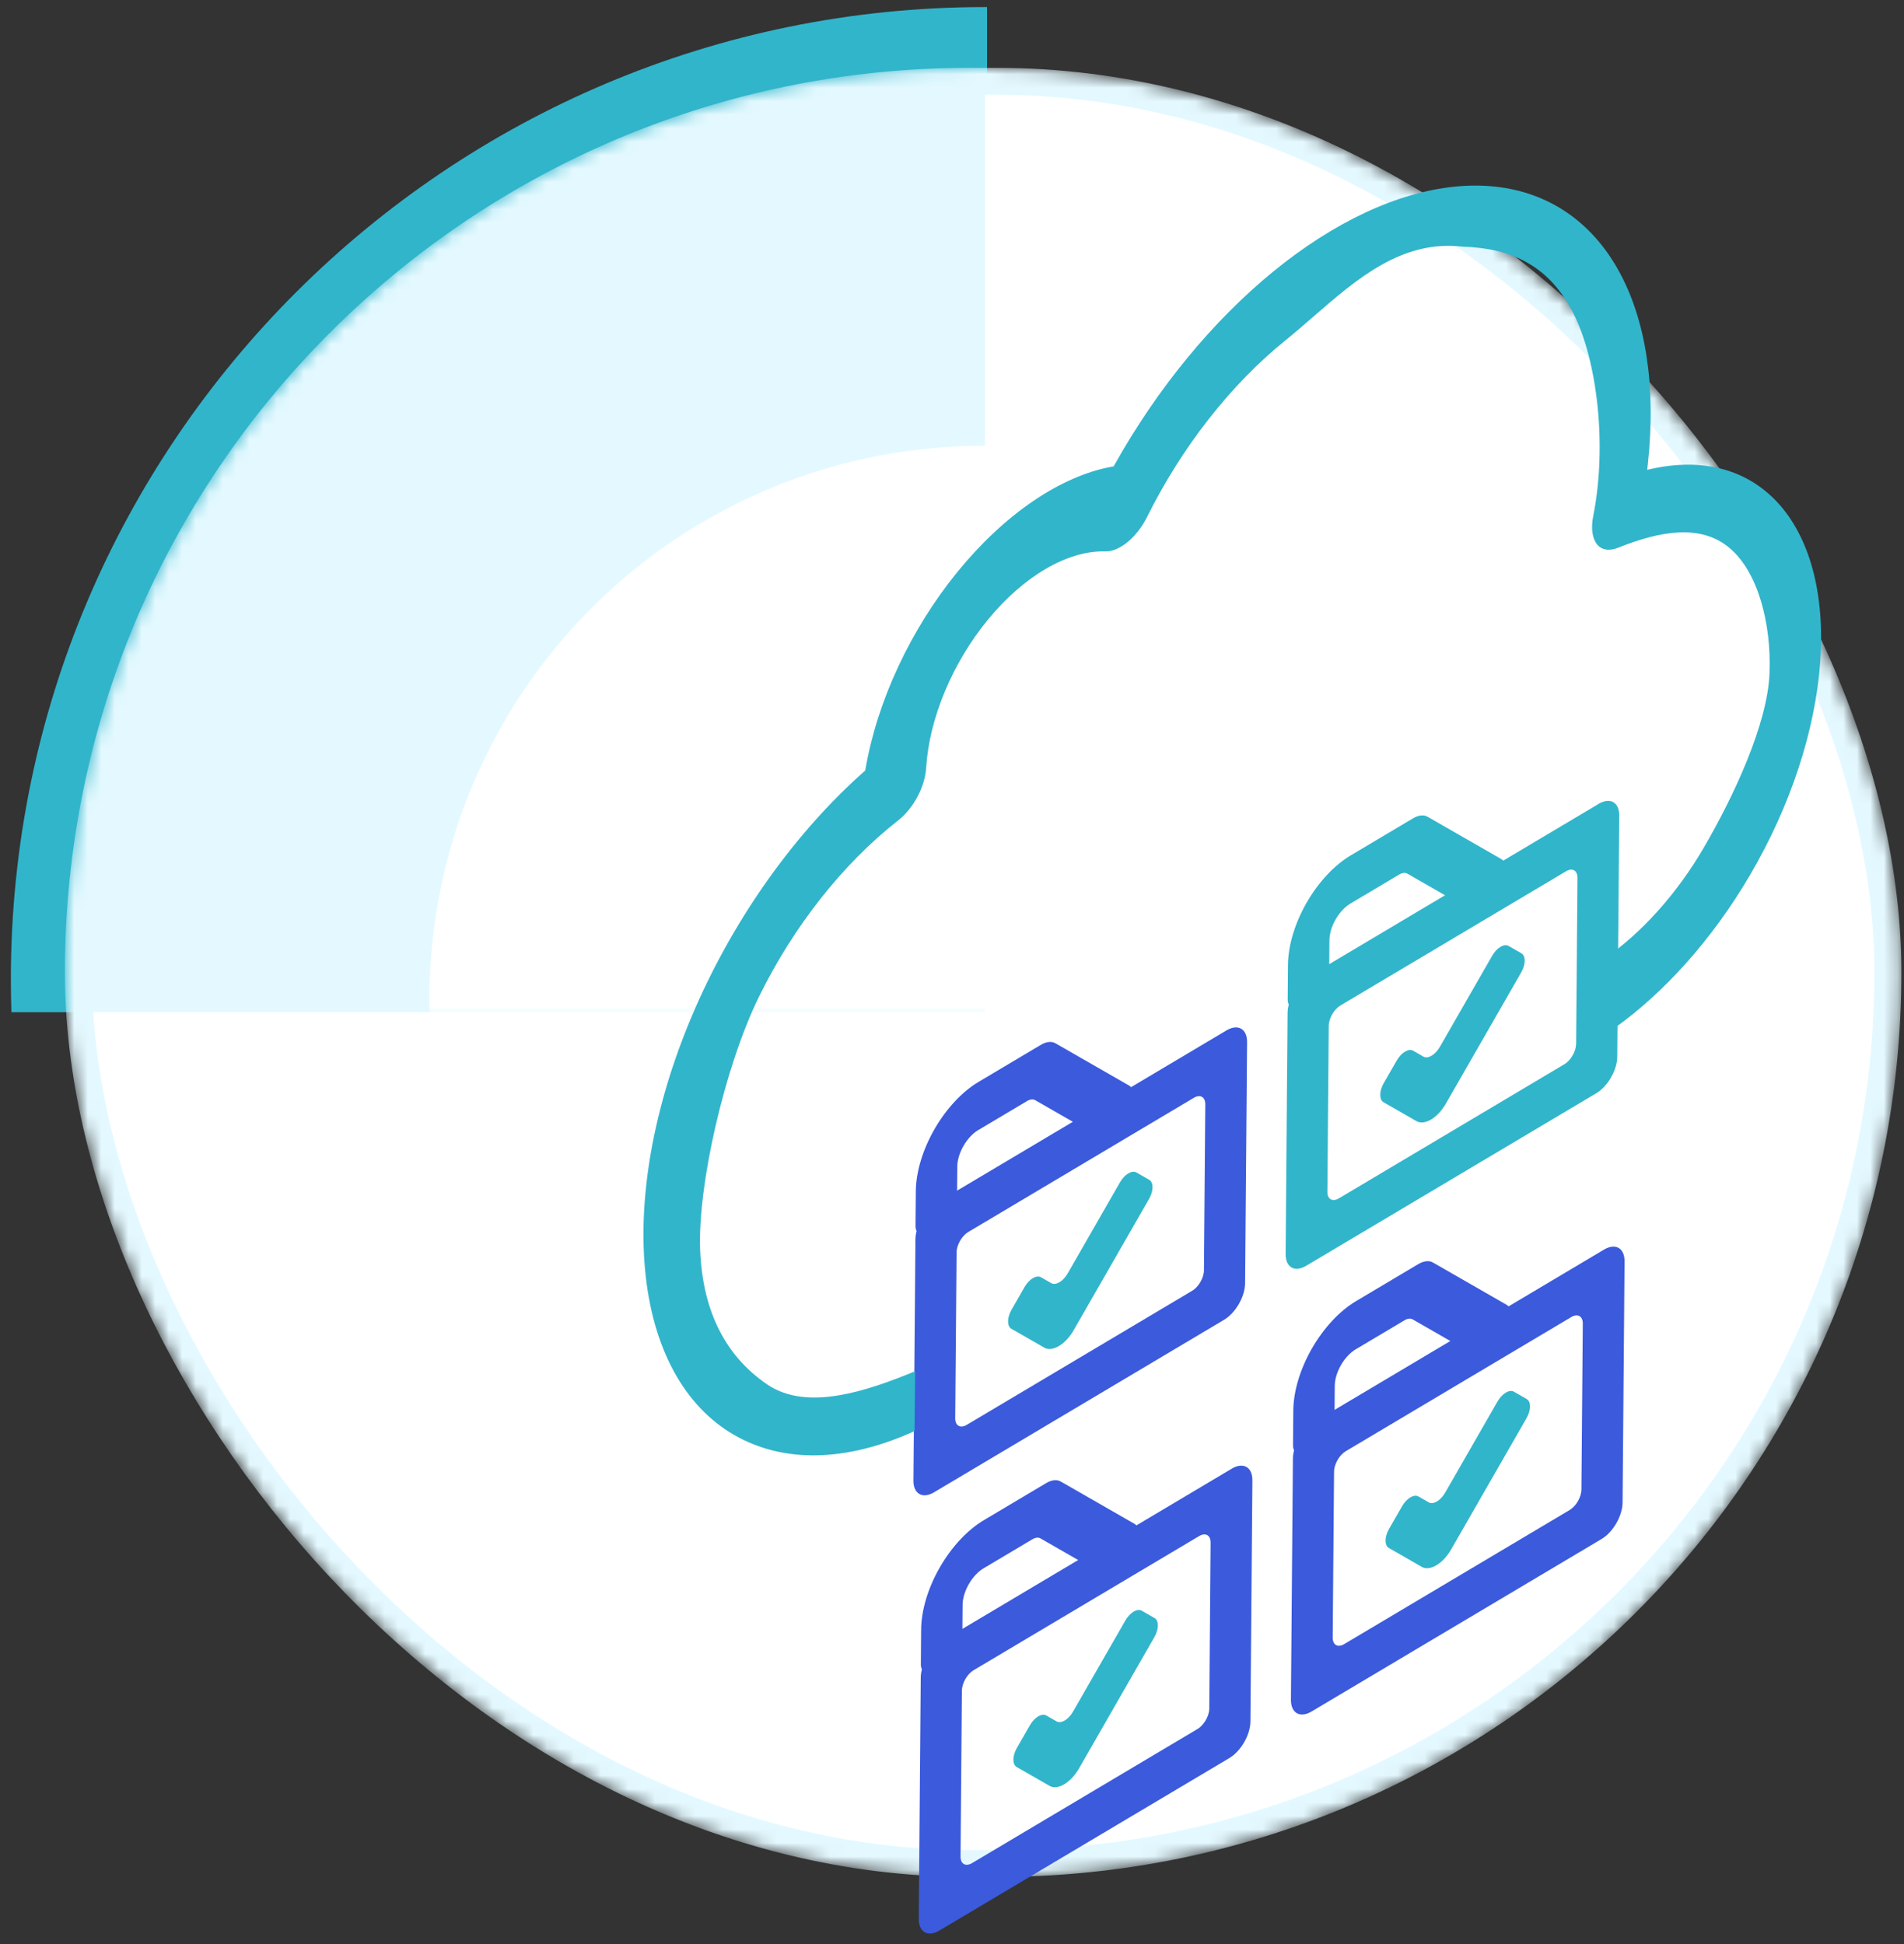 <svg width="141" height="144" viewBox="0 0 141 144" fill="none" xmlns="http://www.w3.org/2000/svg">
<rect x="0" y="0" width="141" height="144" fill="#333333" stroke="none"/>
<path fill-rule="evenodd" clip-rule="evenodd" d="M0.805 72.526C0.805 32.76 33.176 0.524 72.941 0.524C72.992 0.524 73.043 0.524 73.094 0.524V74.972H0.846C0.819 74.16 0.805 73.344 0.805 72.526Z" fill="#31B5CB"/>
<mask id="mask0_2160:942" style="mask-type:alpha" maskUnits="userSpaceOnUse" x="4" y="5" width="137" height="135">
<rect x="4.805" y="5.024" width="136" height="134" rx="67" fill="#BAEAF8"/>
</mask>
<g mask="url(#mask0_2160:942)">
<rect x="5.805" y="6.024" width="134" height="132" rx="66" fill="white" stroke="#E4F9FF" stroke-width="2"/>
<path fill-rule="evenodd" clip-rule="evenodd" d="M72.034 5.284L72.941 5.284V74.972H5.132C5.096 74.066 5.077 73.156 5.077 72.241C5.077 35.262 35.055 5.284 72.034 5.284ZM71.955 139.198C71.982 139.198 72.008 139.199 72.034 139.199H73.848L73.913 139.198L73.094 139.198L72.941 139.198L71.955 139.198Z" fill="#E4F9FF"/>
</g>
<mask id="mask1_2160:942" style="mask-type:alpha" maskUnits="userSpaceOnUse" x="-6" y="-5" width="81" height="81">
<path d="M64.805 70.024H69.805V65.024V5.084C69.805 2.283 67.534 0.024 64.745 0.024C28.919 0.024 -0.195 29.066 -0.195 64.904C-0.195 67.732 2.097 70.024 4.925 70.024H64.805Z" fill="#E4F9FF" stroke="#3B5ADC" stroke-width="10"/>
</mask>
<g mask="url(#mask1_2160:942)">
<circle cx="72.805" cy="74.024" r="41" fill="white"/>
</g>
<path d="M95.76 101.967L95.76 127.366L118.525 112.126L118.525 94.63L111.752 97.264L106.108 93.125L95.76 101.967Z" fill="white"/>
<path fill-rule="evenodd" clip-rule="evenodd" d="M67.878 91.181C67.826 91.083 67.798 90.956 67.799 90.804L67.821 88.231C67.832 86.811 68.329 85.159 69.201 83.64C70.072 82.122 71.248 80.86 72.469 80.134L77.074 77.394C77.481 77.152 77.87 77.108 78.155 77.272L83.635 80.418C83.683 80.445 83.724 80.482 83.758 80.526L90.831 76.318C91.238 76.076 91.627 76.032 91.912 76.196C92.197 76.359 92.355 76.717 92.351 77.191L92.205 95.051C92.201 95.525 92.035 96.076 91.745 96.582C91.454 97.088 91.062 97.508 90.655 97.751L69.165 110.536C68.758 110.778 68.369 110.822 68.084 110.658C67.799 110.495 67.641 110.136 67.645 109.663L67.792 91.802C67.793 91.606 67.823 91.395 67.878 91.181ZM79.45 83.09L76.659 81.487C76.499 81.396 76.282 81.421 76.054 81.556L72.44 83.706C72.033 83.948 71.641 84.368 71.35 84.875C71.06 85.381 70.894 85.931 70.891 86.405L70.876 88.19L79.45 83.09ZM71.589 105.539C71.115 105.821 70.733 105.603 70.738 105.05L70.839 92.762C70.843 92.21 71.232 91.533 71.706 91.251L88.407 81.315C88.882 81.032 89.263 81.251 89.258 81.803L89.158 94.092C89.153 94.644 88.765 95.321 88.29 95.603L71.589 105.539Z" fill="#3B5ADC"/>
<path fill-rule="evenodd" clip-rule="evenodd" d="M91.049 130.211L69.559 142.996C69.152 143.238 68.763 143.282 68.478 143.118C68.193 142.955 68.035 142.596 68.039 142.123L68.186 124.262C68.187 124.066 68.217 123.855 68.272 123.641C68.22 123.543 68.192 123.416 68.194 123.264L68.215 120.691C68.226 119.27 68.723 117.619 69.594 116.1C70.466 114.582 71.642 113.32 72.864 112.594L77.469 109.854C77.876 109.612 78.264 109.568 78.549 109.732L84.029 112.877C84.077 112.905 84.118 112.942 84.152 112.986L91.225 108.778C91.632 108.536 92.021 108.492 92.306 108.656C92.591 108.819 92.749 109.177 92.745 109.651L92.599 127.511C92.595 127.985 92.429 128.536 92.139 129.042C91.848 129.548 91.456 129.968 91.049 130.211ZM71.27 120.65L79.844 115.549L77.053 113.947C76.893 113.856 76.676 113.88 76.448 114.016L72.834 116.166C72.427 116.408 72.035 116.828 71.745 117.335C71.454 117.841 71.288 118.391 71.285 118.865L71.27 120.65ZM71.132 137.51C71.127 138.063 71.508 138.281 71.983 137.999L88.684 128.063C89.159 127.781 89.547 127.104 89.552 126.552L89.652 114.263C89.657 113.711 89.276 113.492 88.801 113.775L72.1 123.711C71.626 123.993 71.237 124.67 71.233 125.222L71.132 137.51Z" fill="#3B5ADC"/>
<path fill-rule="evenodd" clip-rule="evenodd" d="M118.61 113.988L97.12 126.773C96.713 127.015 96.324 127.059 96.039 126.896C95.754 126.732 95.596 126.374 95.6 125.9L95.746 108.04C95.748 107.843 95.777 107.633 95.832 107.418C95.781 107.32 95.753 107.193 95.754 107.041L95.775 104.469C95.787 103.048 96.283 101.397 97.155 99.878C98.027 98.359 99.203 97.098 100.424 96.371L105.029 93.632C105.436 93.39 105.825 93.346 106.11 93.509L111.589 96.655C111.637 96.683 111.678 96.719 111.712 96.764L118.785 92.556C119.193 92.314 119.581 92.269 119.867 92.433C120.152 92.597 120.31 92.955 120.306 93.429L120.159 111.289C120.155 111.763 119.99 112.313 119.699 112.819C119.409 113.326 119.017 113.746 118.61 113.988ZM98.831 104.428L107.404 99.327L104.614 97.725C104.454 97.633 104.236 97.658 104.008 97.794L100.395 99.943C99.988 100.186 99.596 100.606 99.305 101.112C99.014 101.618 98.849 102.169 98.845 102.643L98.831 104.428ZM98.692 121.288C98.688 121.84 99.069 122.059 99.544 121.777L116.245 111.841C116.719 111.558 117.108 110.882 117.112 110.329L117.213 98.041C117.218 97.489 116.836 97.27 116.362 97.552L99.661 107.488C99.186 107.771 98.798 108.447 98.793 109L98.692 121.288Z" fill="#3B5ADC"/>
<path fill-rule="evenodd" clip-rule="evenodd" d="M95.438 74.403C95.387 74.305 95.359 74.178 95.36 74.025L95.381 71.453C95.393 70.032 95.889 68.381 96.761 66.862C97.633 65.344 98.809 64.082 100.03 63.356L104.635 60.616C105.042 60.374 105.431 60.33 105.716 60.494L111.195 63.639C111.243 63.667 111.284 63.704 111.318 63.748L118.392 59.54C118.799 59.298 119.188 59.254 119.473 59.417C119.758 59.581 119.916 59.939 119.912 60.413L119.765 78.273C119.761 78.747 119.596 79.297 119.305 79.803C119.015 80.31 118.623 80.73 118.216 80.972L96.726 93.757C96.319 94 95.93 94.044 95.645 93.88C95.36 93.716 95.202 93.358 95.206 92.885L95.352 75.024C95.354 74.827 95.383 74.617 95.438 74.403ZM107.01 66.311L104.22 64.709C104.06 64.618 103.842 64.642 103.614 64.778L100.001 66.928C99.594 67.17 99.202 67.59 98.911 68.097C98.621 68.603 98.455 69.153 98.451 69.627L98.437 71.412L107.01 66.311ZM99.15 88.761C98.675 89.043 98.294 88.824 98.299 88.272L98.399 75.984C98.404 75.432 98.792 74.755 99.267 74.473L115.968 64.537C116.442 64.254 116.824 64.473 116.819 65.025L116.718 77.314C116.714 77.866 116.325 78.543 115.851 78.825L99.15 88.761Z" fill="#31B5CB"/>
<path d="M78.419 99.699C78.012 99.941 77.623 99.985 77.338 99.821L74.899 98.421C74.567 98.23 74.572 97.597 74.911 97.007L75.875 95.327C76.214 94.737 76.758 94.413 77.09 94.604L77.852 95.042C78.185 95.233 78.729 94.909 79.068 94.319L82.944 87.567C83.283 86.977 83.827 86.653 84.159 86.844L85.105 87.387C85.438 87.578 85.432 88.211 85.094 88.801L79.508 98.53C79.218 99.036 78.826 99.456 78.419 99.699Z" fill="#31B5CB"/>
<path d="M78.813 132.159C78.406 132.401 78.017 132.445 77.732 132.281L75.293 130.881C74.961 130.69 74.966 130.057 75.305 129.467L76.269 127.787C76.608 127.197 77.152 126.873 77.484 127.064L78.246 127.502C78.579 127.692 79.123 127.369 79.462 126.778L83.338 120.027C83.677 119.437 84.221 119.113 84.553 119.304L85.499 119.847C85.832 120.038 85.826 120.671 85.487 121.261L79.903 130.99C79.612 131.496 79.22 131.916 78.813 132.159Z" fill="#31B5CB"/>
<path d="M106.374 115.936C105.966 116.178 105.578 116.222 105.293 116.059L102.854 114.658C102.521 114.468 102.527 113.834 102.865 113.244L103.83 111.565C104.168 110.975 104.713 110.651 105.045 110.842L105.807 111.279C106.139 111.47 106.684 111.146 107.022 110.556L110.898 103.805C111.237 103.215 111.781 102.891 112.114 103.082L113.06 103.625C113.392 103.816 113.387 104.449 113.048 105.039L107.463 114.767C107.173 115.273 106.781 115.694 106.374 115.936Z" fill="#31B5CB"/>
<path d="M105.98 82.92C105.572 83.162 105.184 83.206 104.899 83.043L102.46 81.643C102.127 81.452 102.133 80.819 102.471 80.228L103.436 78.549C103.774 77.959 104.319 77.635 104.651 77.826L105.413 78.263C105.745 78.454 106.29 78.13 106.628 77.54L110.504 70.789C110.843 70.199 111.387 69.875 111.72 70.066L112.666 70.609C112.998 70.8 112.993 71.433 112.654 72.023L107.069 81.751C106.778 82.258 106.387 82.678 105.98 82.92Z" fill="#31B5CB"/>
<path d="M122.033 34.343L121.984 34.796L122.43 34.701C126.412 33.854 129.799 34.925 132.034 37.677C134.283 40.448 135.257 44.79 134.713 49.962C134.17 55.128 132.152 60.739 129.015 65.778C126.176 70.339 122.599 74.146 118.832 76.654V70.998C121.613 69.066 124.203 66.169 126.187 62.762C127.287 60.874 128.461 58.594 129.379 56.321C130.295 54.054 130.967 51.766 131.04 49.872C131.113 48.003 130.894 46.129 130.403 44.505C129.913 42.885 129.142 41.484 128.087 40.594C125.951 38.792 122.965 39.327 119.905 40.539L119.896 40.543C119.543 40.696 119.224 40.744 118.956 40.707C118.693 40.671 118.472 40.553 118.3 40.358C118.125 40.158 117.994 39.869 117.935 39.496C117.875 39.122 117.891 38.683 117.989 38.208L117.989 38.206C119.025 32.97 118.277 26.748 116.549 23.274C115.68 21.526 114.557 20.295 113.166 19.49C111.781 18.689 110.156 18.325 108.299 18.269C103.826 17.754 100.493 20.648 97.299 23.422L97.247 23.467C96.555 24.067 95.868 24.664 95.171 25.228C91.138 28.492 87.536 33.093 84.959 38.263L84.959 38.264C84.582 39.031 84.052 39.706 83.469 40.177C82.882 40.65 82.307 40.863 81.849 40.841L81.841 40.841C80.451 40.804 78.935 41.261 77.43 42.143C75.924 43.027 74.46 44.317 73.163 45.895C71.866 47.474 70.771 49.298 69.973 51.209C69.176 53.119 68.698 55.063 68.587 56.871L68.587 56.872C68.548 57.539 68.327 58.288 67.95 58.999C67.573 59.71 67.068 60.329 66.519 60.764C62.434 63.959 58.78 68.59 56.213 73.812C54.925 76.434 53.789 79.936 52.998 83.366C52.208 86.793 51.756 90.179 51.849 92.567C52.036 97.348 53.892 100.554 56.816 102.543C58.312 103.561 60.18 103.678 62.141 103.346C63.955 103.04 65.892 102.344 67.772 101.564L67.724 106.003C62.608 108.317 57.988 108.37 54.368 106.285C50.668 104.154 48.309 99.847 47.769 94.043C47.23 88.241 48.551 81.354 51.52 74.595C54.489 67.837 58.905 61.66 63.989 57.146L64.076 57.07L64.095 56.956C64.524 54.463 65.352 51.874 66.529 49.354C67.706 46.834 69.203 44.443 70.925 42.333C72.647 40.223 74.553 38.444 76.519 37.108C78.485 35.772 80.461 34.912 82.318 34.571L82.471 34.543L82.547 34.408C85.719 28.749 89.812 23.771 94.3 20.105C98.79 16.438 103.455 14.264 107.695 13.828C111.923 13.392 115.541 14.702 118.118 17.57C120.703 20.449 122.153 24.799 122.238 30.1C122.26 31.467 122.191 32.885 122.033 34.343Z" fill="#31B5CB"/>
</svg>
